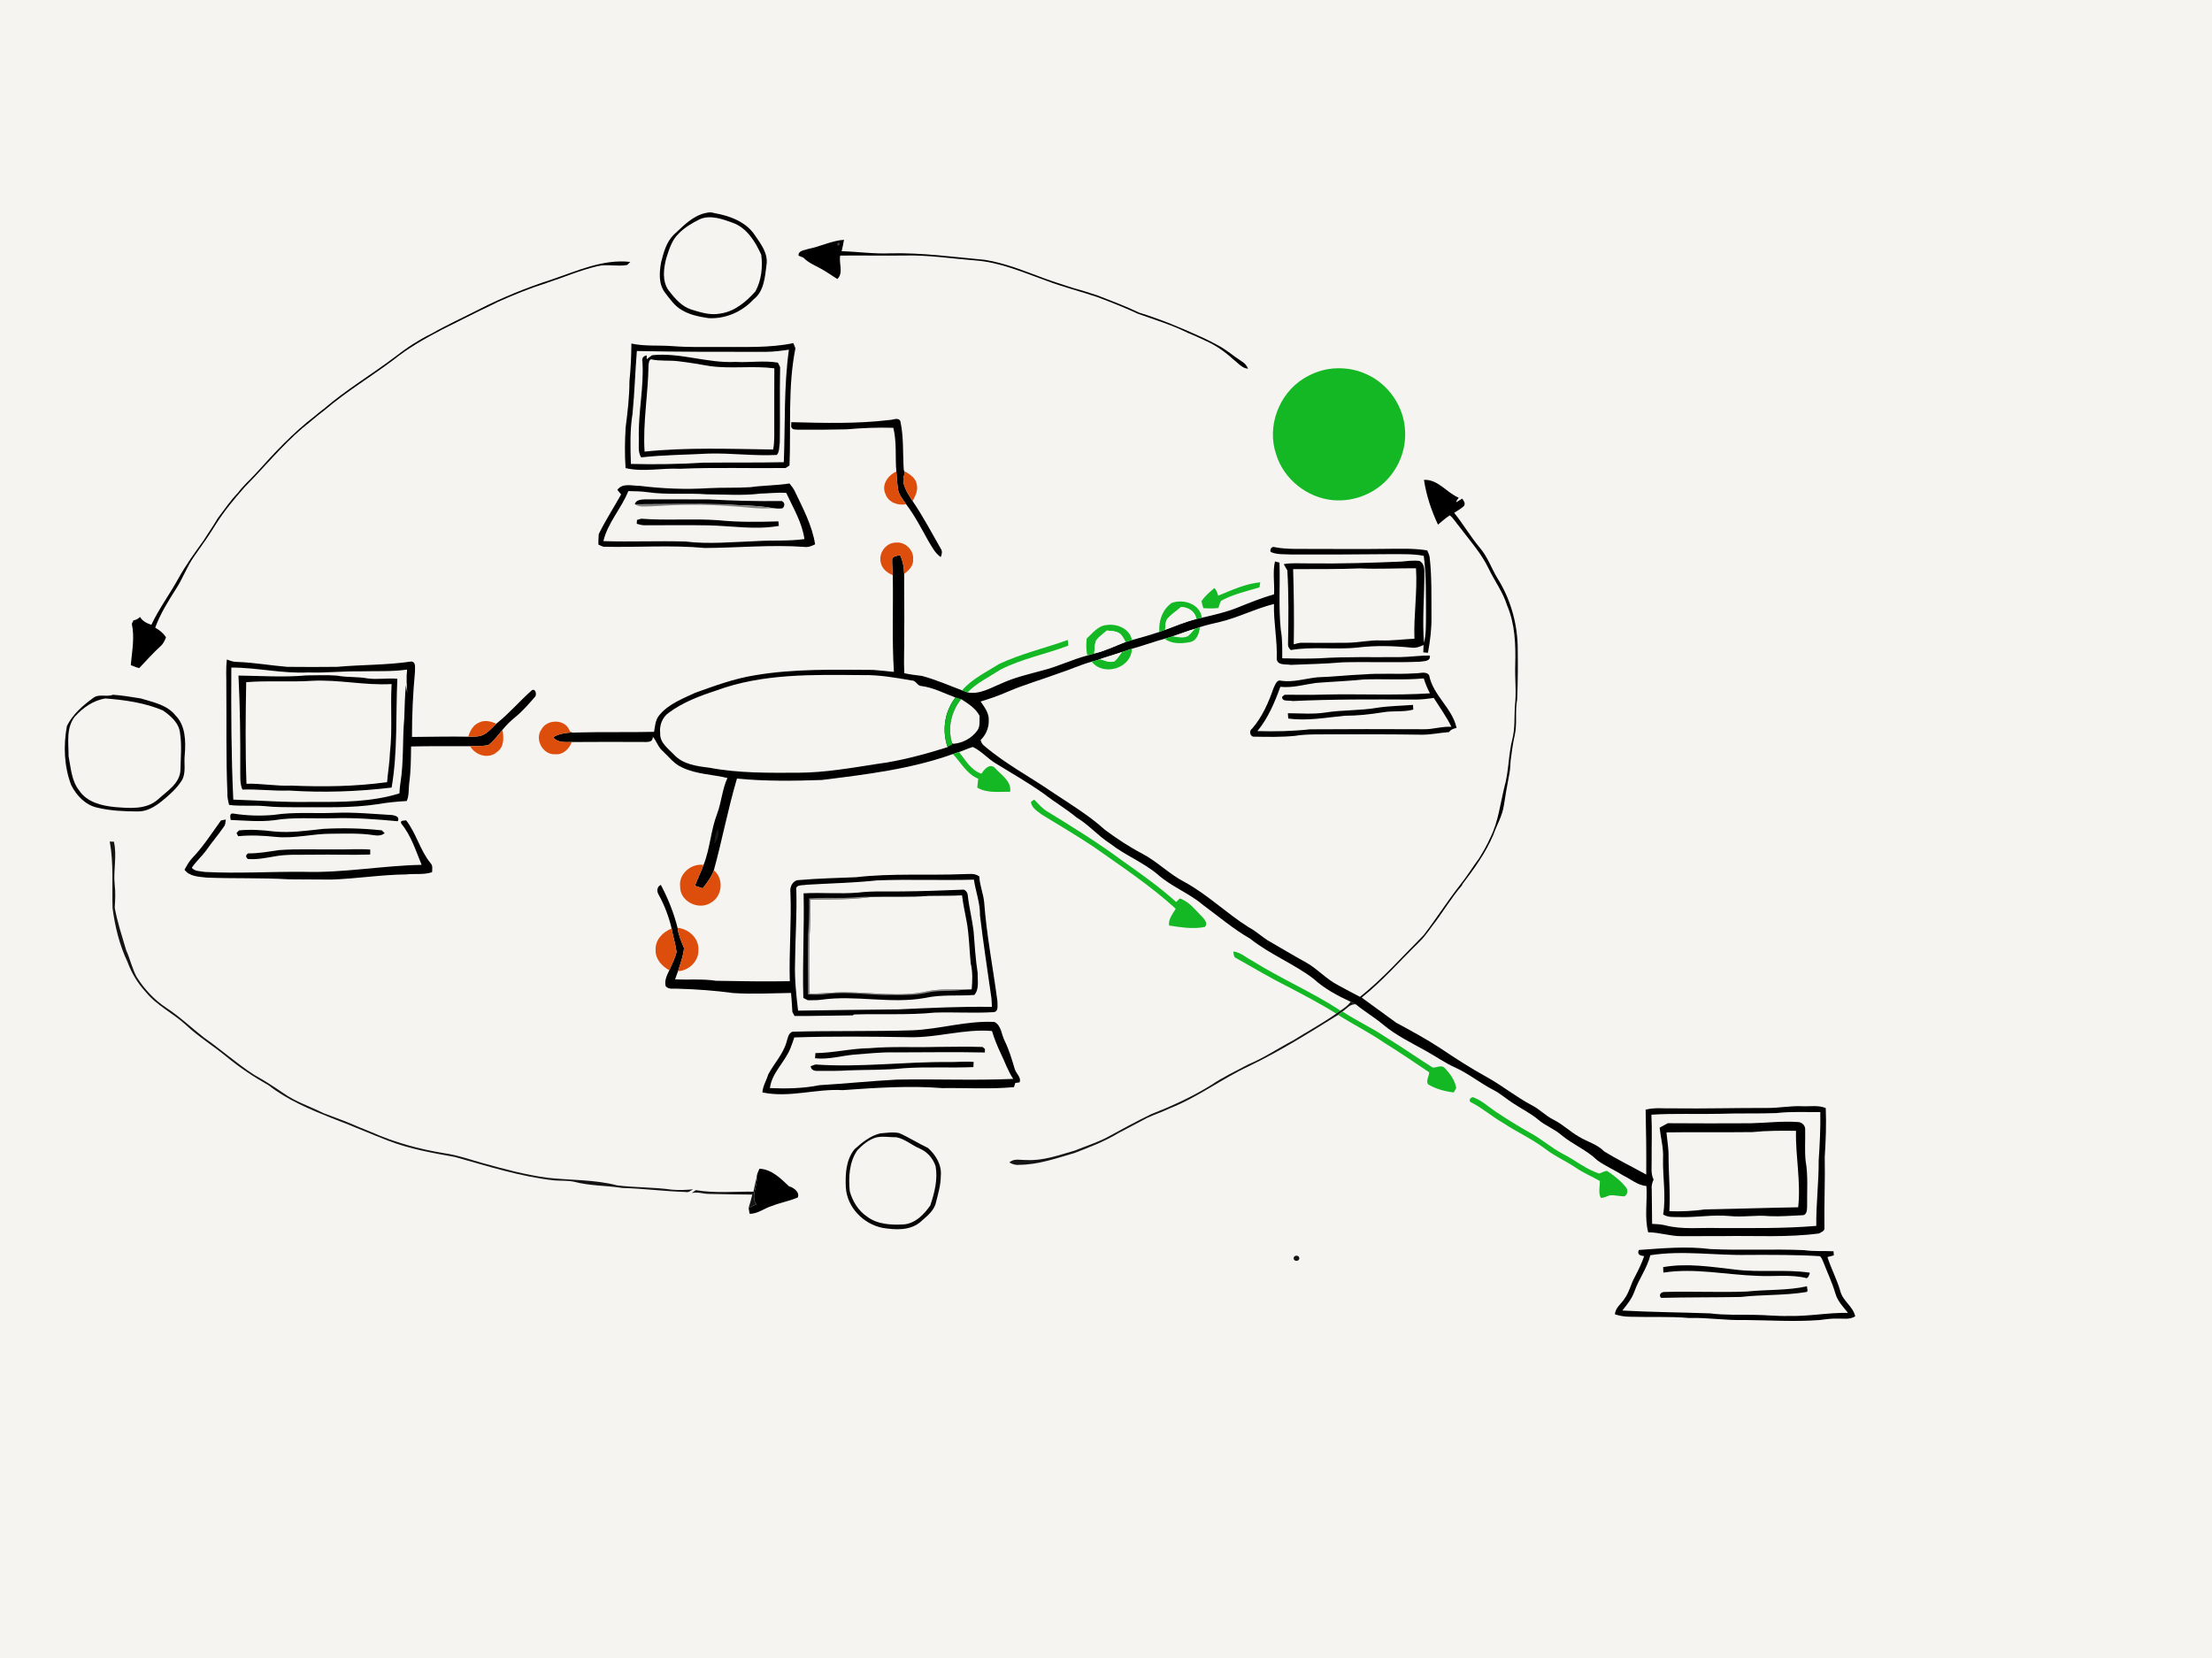<?xml version="1.0" encoding="UTF-8" ?>
<!DOCTYPE svg PUBLIC "-//W3C//DTD SVG 1.1//EN" "http://www.w3.org/Graphics/SVG/1.1/DTD/svg11.dtd">
<svg width="1155pt" height="866pt" viewBox="0 0 1155 866" version="1.1" xmlns="http://www.w3.org/2000/svg">
<path fill="#f5f4f0" d=" M 0.00 0.00 L 1155.00 0.00 L 1155.00 866.00 L 0.00 866.00 L 0.00 0.00 Z" />
<path fill="#020202" d=" M 366.47 111.76 C 368.52 111.15 370.71 110.51 372.83 111.24 C 380.85 112.66 389.52 115.71 394.18 122.85 C 397.25 127.35 401.03 132.17 400.27 137.99 C 399.42 144.45 399.07 152.11 393.39 156.40 C 387.48 162.85 378.74 166.62 369.97 166.13 C 365.20 165.40 360.31 164.48 356.11 161.96 C 352.28 159.84 349.77 156.10 347.15 152.72 C 343.80 148.19 344.27 142.23 345.19 137.00 C 346.48 131.93 347.88 126.53 351.67 122.70 C 356.20 118.57 360.51 113.81 366.47 111.76 Z" />
<path fill="#f5f4f0" d=" M 365.39 114.48 C 370.88 112.09 377.20 114.38 382.55 116.31 C 390.01 118.99 394.35 126.15 397.48 133.01 C 398.35 139.46 397.57 146.38 394.44 152.16 C 389.63 157.57 383.53 162.73 376.10 163.73 C 371.01 164.78 365.90 163.14 361.06 161.67 C 355.96 160.07 352.35 155.82 349.19 151.74 C 345.62 146.86 346.47 140.35 347.88 134.85 C 349.36 130.33 350.74 125.43 354.29 122.04 C 357.45 118.81 361.36 116.46 365.39 114.48 Z" />
<path fill="#000000" d=" M 422.02 129.98 C 428.34 128.77 434.23 125.68 440.68 125.22 C 440.39 127.23 439.94 129.21 439.46 131.18 C 448.00 131.42 456.47 132.68 465.03 132.28 C 481.47 131.92 497.74 134.18 514.06 135.67 C 524.76 137.31 534.81 141.49 544.90 145.22 C 549.83 147.03 554.83 148.62 559.83 150.22 C 564.22 151.45 568.58 152.77 572.91 154.21 C 580.29 157.09 587.73 159.87 594.89 163.28 C 606.22 166.77 617.14 171.32 627.90 176.25 C 630.59 177.49 633.22 178.84 635.83 180.25 C 640.35 182.57 644.14 186.01 648.42 188.73 C 649.93 189.58 651.00 190.96 651.70 192.53 C 648.46 192.33 646.43 189.49 644.01 187.71 C 639.80 183.86 635.14 180.49 629.93 178.14 C 626.70 176.59 623.45 175.11 620.14 173.78 C 611.79 169.58 602.82 166.96 594.07 163.79 C 587.15 160.56 580.04 157.79 572.90 155.10 C 564.02 152.10 554.90 149.84 546.14 146.49 C 534.07 142.18 522.08 136.89 509.13 135.98 C 496.76 135.02 484.43 133.09 471.99 133.42 C 460.90 133.58 449.81 133.33 438.72 133.46 C 437.90 137.43 440.57 142.60 437.22 145.68 C 434.32 143.93 431.61 141.90 428.63 140.30 C 425.50 138.56 422.05 137.22 419.54 134.57 C 418.90 134.30 417.62 133.77 416.98 133.50 C 416.70 130.73 420.16 130.74 422.02 129.98 Z" />
<path fill="#3f3f3e" d=" M 437.13 127.15 C 440.07 125.54 437.34 130.48 437.13 127.15 Z" />
<path fill="#000000" d=" M 287.87 146.02 C 301.18 141.58 314.73 135.16 329.09 136.77 C 328.69 137.17 327.88 137.97 327.48 138.37 C 322.37 139.31 317.07 137.77 311.97 138.99 C 302.77 141.14 294.08 144.93 285.12 147.85 C 276.49 150.59 268.10 154.02 259.84 157.71 C 258.91 158.18 257.98 158.64 257.05 159.11 C 248.11 163.33 239.33 167.87 230.48 172.26 C 221.87 176.79 213.36 181.58 205.75 187.69 C 193.80 196.70 180.87 204.41 169.49 214.18 C 165.44 217.19 161.69 220.57 157.74 223.69 C 146.96 232.96 137.99 244.03 128.00 254.09 C 122.51 260.32 117.17 266.70 112.72 273.74 C 109.24 279.47 105.34 284.92 101.47 290.40 C 97.60 295.78 95.46 302.15 91.80 307.66 C 87.73 314.08 83.65 320.58 81.04 327.76 C 83.26 329.02 85.30 330.61 86.68 332.80 C 85.99 334.59 85.14 336.37 83.63 337.62 C 79.75 341.15 76.32 345.11 72.69 348.87 C 71.16 348.55 69.74 347.86 68.29 347.30 C 68.92 340.14 70.40 332.92 68.83 325.74 C 69.04 325.30 69.46 324.41 69.67 323.96 C 71.02 323.74 72.17 323.14 73.10 322.16 C 74.41 324.37 76.68 325.48 79.03 326.27 C 83.02 317.80 88.65 310.26 93.15 302.07 C 96.96 295.12 101.64 288.70 106.26 282.28 C 108.78 278.35 111.42 274.51 113.79 270.49 C 117.24 266.04 120.32 261.32 124.28 257.30 C 127.09 253.45 130.77 250.37 133.94 246.83 C 143.36 236.32 153.08 225.96 164.29 217.32 C 165.93 215.95 167.57 214.58 169.29 213.32 C 180.92 203.36 194.14 195.52 206.32 186.30 C 212.21 181.68 218.52 177.58 225.24 174.26 C 233.35 169.62 241.89 165.77 250.20 161.50 C 262.32 155.33 274.94 150.20 287.87 146.02 Z" />
<path fill="#000000" d=" M 329.69 179.40 C 336.70 180.92 343.92 180.19 351.03 180.74 C 359.32 181.39 367.63 181.19 375.93 181.21 C 388.71 181.07 401.64 181.81 414.24 179.17 C 414.51 179.84 415.06 181.19 415.33 181.86 C 411.32 202.02 413.05 222.64 412.24 243.04 C 411.73 243.37 410.72 244.05 410.22 244.39 C 391.83 244.63 373.43 243.98 355.04 244.79 C 345.58 244.28 335.99 246.62 326.64 244.43 C 326.16 237.27 326.24 230.07 326.71 222.92 C 327.74 214.98 328.67 207.02 328.67 199.01 C 329.35 192.49 329.64 185.95 329.69 179.40 Z" />
<path fill="#f5f4f0" d=" M 332.53 183.29 C 355.02 183.78 377.52 183.73 400.01 183.72 C 404.01 183.68 407.98 183.18 411.93 182.60 C 409.21 202.08 410.04 221.76 409.27 241.36 C 395.17 241.65 381.07 241.46 366.98 241.61 C 354.48 242.38 341.94 242.59 329.42 242.26 C 329.13 233.53 328.89 224.72 330.27 216.06 C 331.35 205.15 331.65 194.21 332.53 183.29 Z" />
<path fill="#000000" d=" M 340.45 185.50 C 355.12 183.94 369.35 189.76 384.01 188.99 C 391.39 189.42 398.82 188.13 406.18 189.37 C 406.56 190.14 406.94 190.91 407.34 191.68 C 407.06 204.79 407.38 217.91 407.17 231.01 C 406.80 233.16 407.10 235.86 405.63 237.56 C 393.74 238.18 381.87 236.52 369.97 236.85 C 358.23 237.50 346.45 237.52 334.75 238.84 C 332.97 235.84 333.66 232.28 333.57 228.97 C 333.16 215.58 336.28 202.34 335.46 188.94 C 335.00 187.16 335.79 185.97 337.64 185.57 L 337.73 187.57 C 338.62 186.87 339.49 186.13 340.45 185.50 Z" />
<path fill="#f5f4f0" d=" M 338.62 190.71 C 338.78 189.61 338.77 188.21 339.90 187.62 C 344.51 188.67 349.27 188.06 353.94 188.60 C 359.61 189.28 365.26 190.19 370.89 191.20 C 381.98 192.67 393.25 190.90 404.32 192.33 C 404.23 201.89 404.34 211.45 404.29 221.02 C 404.21 225.59 404.56 230.20 403.71 234.73 C 381.33 234.43 358.87 233.52 336.57 235.83 C 335.59 220.72 338.45 205.79 338.62 190.71 Z" />
<path fill="#13b824" d=" M 693.46 192.74 C 700.26 191.67 707.39 192.50 713.63 195.46 C 725.08 200.58 733.15 212.43 733.66 224.97 C 734.19 233.52 731.23 242.17 725.79 248.75 C 718.76 257.46 707.21 262.17 696.11 261.18 C 682.63 259.99 670.36 250.33 666.38 237.35 C 661.32 222.91 667.69 205.70 680.65 197.70 C 684.56 195.28 688.92 193.52 693.46 192.74 Z" />
<path fill="#000000" d=" M 464.27 219.33 C 466.17 219.40 468.93 217.68 470.10 219.88 C 471.97 228.24 471.32 236.86 471.90 245.35 C 472.04 245.70 472.33 246.39 472.48 246.74 C 472.40 246.99 472.26 247.49 472.19 247.74 C 470.35 252.92 473.97 257.51 476.52 261.66 C 481.97 269.63 486.46 278.20 491.26 286.57 C 492.18 287.91 491.78 289.52 491.20 290.91 C 488.22 288.83 486.59 285.50 484.75 282.50 C 481.11 275.97 477.67 269.29 473.15 263.31 C 471.44 260.80 469.28 258.35 468.85 255.24 C 468.42 252.26 468.36 249.24 468.03 246.25 C 467.36 238.64 468.32 230.88 466.45 223.39 C 458.32 223.14 450.19 223.47 442.09 224.19 C 433.73 224.36 425.36 224.47 417.00 224.39 C 415.55 224.25 413.58 224.61 413.10 222.82 C 413.12 222.23 413.17 221.04 413.19 220.45 C 430.21 220.89 447.34 221.36 464.27 219.33 Z" />
<path fill="#dd4e0c" d=" M 462.33 257.93 C 460.13 253.16 463.66 248.13 468.03 246.25 C 468.36 249.24 468.42 252.26 468.85 255.24 C 469.28 258.35 471.44 260.80 473.15 263.31 C 468.82 264.11 463.84 262.38 462.33 257.93 Z" />
<path fill="#dd4e0c" d=" M 472.19 247.74 C 472.26 247.49 472.40 246.99 472.48 246.74 L 472.64 246.21 C 475.17 247.78 478.25 249.66 478.68 252.92 C 479.48 256.06 477.96 258.99 476.52 261.66 C 473.97 257.51 470.35 252.92 472.19 247.74 Z" />
<path fill="#000000" d=" M 743.53 250.57 C 750.90 250.25 755.37 257.24 761.67 259.90 C 761.11 260.64 760.50 261.37 760.35 262.30 C 761.38 261.66 762.41 261.00 763.47 260.36 C 764.28 261.41 765.36 262.91 764.39 264.24 C 762.86 265.66 761.02 266.66 759.30 267.79 C 764.07 273.71 767.89 280.35 772.80 286.17 C 776.81 290.85 778.74 296.78 781.91 301.99 C 788.48 312.42 792.07 324.66 792.46 336.96 C 792.61 346.35 792.58 355.75 792.20 365.14 C 790.95 371.40 792.35 377.89 790.87 384.13 C 789.87 388.33 789.43 392.61 788.81 396.87 C 788.64 399.56 788.53 402.29 787.95 404.94 C 786.96 410.11 786.06 415.30 785.26 420.50 C 784.48 425.96 781.59 430.74 779.76 435.87 C 775.80 445.29 769.75 453.64 763.59 461.72 L 763.31 462.41 C 757.54 469.09 753.15 476.83 747.68 483.74 C 745.46 486.80 743.27 489.91 740.48 492.49 C 730.70 502.02 721.71 512.40 711.00 520.92 C 717.00 525.30 723.02 529.64 729.01 534.04 C 736.77 538.23 744.56 542.45 751.96 547.28 C 759.97 552.67 768.09 557.92 776.56 562.56 C 784.56 567.03 791.69 572.86 799.81 577.13 C 803.95 579.19 807.09 582.75 811.28 584.76 C 816.02 587.13 819.82 590.93 824.41 593.55 C 828.76 596.22 833.95 597.48 837.61 601.23 C 844.72 605.63 852.28 609.29 859.59 613.35 C 859.67 602.05 859.55 590.75 859.27 579.46 C 864.08 578.18 869.11 578.95 874.02 578.77 C 890.34 578.98 906.66 578.51 922.98 578.57 C 929.02 578.59 934.98 577.38 941.03 577.66 C 945.12 577.87 949.42 576.96 953.32 578.63 C 953.66 587.08 953.34 595.56 952.79 604.01 C 953.03 616.39 952.45 628.76 952.62 641.14 C 952.92 642.83 950.94 643.40 949.82 644.09 C 933.32 646.30 916.62 645.19 900.02 645.47 C 892.68 645.46 885.35 645.48 878.01 645.51 C 872.13 645.56 866.48 643.51 860.60 643.49 C 858.59 635.63 860.22 627.37 859.69 619.34 C 855.08 618.97 851.52 615.69 847.50 613.78 C 843.09 610.97 838.21 608.93 833.99 605.85 C 828.47 600.50 821.17 597.63 815.31 592.73 C 811.68 589.53 807.00 587.91 803.33 584.78 C 799.43 581.47 794.80 579.22 790.55 576.41 C 786.88 574.17 783.70 571.20 779.89 569.21 C 773.06 565.77 767.13 560.79 760.16 557.62 C 754.63 555.16 749.70 551.62 744.42 548.71 C 736.82 544.47 728.89 540.65 722.19 535.02 C 717.66 531.24 712.55 528.25 708.01 524.50 C 707.09 523.99 706.16 523.54 705.23 523.11 C 698.34 519.93 691.57 516.30 685.94 511.15 C 675.50 503.19 663.01 498.36 652.74 490.14 C 643.99 485.15 636.33 478.54 628.23 472.62 C 620.93 466.38 611.65 463.01 604.47 456.61 C 596.89 450.23 587.48 446.63 579.70 440.54 C 573.42 436.53 568.56 430.72 562.15 426.89 C 556.82 422.43 550.78 418.96 545.32 414.67 C 537.05 408.79 528.25 403.74 519.60 398.45 C 515.54 395.91 512.33 392.12 507.97 390.05 C 505.51 390.75 503.21 391.93 500.76 392.69 C 499.68 393.04 498.61 393.39 497.55 393.76 C 475.51 401.65 452.13 404.43 429.03 407.30 C 414.29 407.81 399.48 407.99 384.80 406.57 C 380.11 422.36 377.10 438.57 372.74 454.45 C 371.51 457.98 369.18 460.94 366.93 463.86 C 365.58 463.42 364.23 462.96 362.89 462.52 C 364.25 458.84 366.01 455.32 367.37 451.64 C 370.81 443.01 371.12 433.54 374.47 424.88 C 376.76 418.81 377.07 412.17 379.84 406.27 C 371.98 404.35 363.58 404.33 356.18 400.76 C 351.96 398.94 349.19 395.10 345.90 392.06 C 343.59 390.06 342.84 386.98 340.88 384.72 C 340.87 388.20 337.37 387.33 335.02 387.44 C 322.87 387.42 310.72 387.35 298.57 387.47 C 295.15 387.50 291.24 387.99 288.83 385.00 C 291.57 383.26 294.79 382.74 297.98 382.53 L 297.28 381.19 C 297.92 383.30 300.32 382.36 301.95 382.48 C 315.14 382.12 328.34 382.49 341.53 382.16 C 342.03 379.14 342.21 375.79 344.33 373.37 C 349.09 367.62 356.33 364.90 362.90 361.80 C 373.09 358.16 383.30 354.36 394.04 352.64 C 414.50 349.15 435.30 349.71 455.97 349.82 C 459.57 350.07 463.16 350.53 466.76 350.84 C 465.68 334.02 466.48 317.15 466.17 300.31 C 466.08 297.47 465.71 294.64 465.84 291.80 C 466.50 290.21 468.60 290.41 469.94 289.78 C 471.43 292.87 472.02 296.26 472.11 299.67 C 472.04 310.12 472.30 320.57 472.12 331.02 C 472.28 337.87 471.81 344.71 472.18 351.55 C 475.22 352.23 478.32 352.57 481.41 352.96 C 488.59 354.87 495.41 357.89 502.35 360.50 C 503.28 360.85 504.23 361.23 505.18 361.55 C 511.51 362.82 517.31 359.15 522.95 356.86 C 529.66 353.79 536.87 352.13 543.96 350.20 C 552.10 348.22 559.65 344.41 567.75 342.30 C 568.94 341.94 570.16 341.60 571.36 341.25 C 577.05 339.90 582.29 337.31 587.72 335.23 C 588.56 334.98 590.22 334.49 591.06 334.24 C 595.86 332.93 600.65 331.57 605.37 329.98 C 606.35 329.62 607.34 329.26 608.33 328.89 C 613.72 326.86 619.08 324.65 624.69 323.23 C 625.62 323.00 626.57 322.78 627.53 322.57 C 633.82 321.13 640.14 319.70 646.16 317.29 C 652.44 314.75 658.74 312.22 665.25 310.33 C 665.59 304.64 664.43 298.70 665.74 293.18 C 666.33 293.33 667.50 293.63 668.09 293.79 C 668.47 305.49 667.55 317.26 668.77 328.94 C 669.65 333.83 669.55 338.81 669.51 343.76 C 675.98 343.93 682.46 344.01 688.93 343.76 C 702.94 342.82 716.99 343.29 731.02 343.13 C 736.22 343.07 741.39 342.26 746.60 342.33 C 747.08 345.52 743.37 345.19 741.39 345.54 C 727.92 346.11 714.43 345.48 700.96 345.86 C 691.99 346.68 682.98 346.78 673.99 347.19 C 671.39 346.71 666.85 347.68 666.64 343.89 C 667.02 334.34 664.95 324.94 665.21 315.38 C 655.54 317.81 646.60 322.46 636.90 324.78 C 633.42 325.60 629.92 326.35 626.54 327.48 C 625.89 327.69 624.60 328.12 623.95 328.34 C 620.01 329.52 616.18 331.03 612.28 332.31 C 610.89 332.74 609.49 333.13 608.11 333.54 C 602.37 335.13 596.76 337.20 591.01 338.78 C 589.27 339.31 587.54 339.89 585.83 340.48 C 581.66 341.96 577.37 343.08 573.23 344.62 C 572.43 344.85 570.83 345.29 570.03 345.52 C 564.19 347.11 558.70 349.73 552.94 351.56 C 544.00 354.87 534.80 357.48 526.04 361.26 C 521.49 363.26 516.79 364.90 512.03 366.31 C 514.01 369.23 516.43 372.27 516.28 376.01 C 516.43 379.94 514.83 383.72 512.03 386.46 C 512.37 387.51 512.77 388.59 513.71 389.27 C 524.85 398.88 538.00 405.70 550.05 414.04 C 559.22 420.12 568.70 425.88 576.90 433.28 C 583.07 437.88 589.50 442.14 596.33 445.72 C 604.24 449.86 610.51 456.43 618.44 460.54 C 630.51 467.09 640.35 476.87 651.93 484.17 C 655.56 486.02 658.51 488.87 661.93 491.04 C 668.72 494.96 675.44 499.00 682.31 502.78 C 688.12 506.14 692.62 511.34 698.61 514.41 C 702.43 516.48 706.25 518.56 710.11 520.55 C 722.23 510.95 732.45 499.25 743.35 488.33 C 749.92 479.82 755.64 470.70 762.29 462.25 C 765.88 457.77 768.89 452.87 772.28 448.24 C 774.53 444.70 776.59 441.03 778.29 437.19 C 782.37 428.94 783.33 419.78 785.53 410.97 C 787.85 402.79 787.57 394.17 789.69 385.96 C 791.10 380.40 790.69 374.63 790.99 368.97 C 791.88 361.67 790.94 354.32 791.19 347.00 C 791.45 336.55 791.10 325.81 786.90 316.07 C 784.80 309.15 780.35 303.38 777.30 296.90 C 773.41 288.81 767.33 282.11 761.98 274.98 C 760.31 273.04 759.03 270.72 757.04 269.10 C 754.80 270.49 752.87 272.30 750.84 273.95 C 747.36 266.52 744.75 258.70 743.53 250.57 Z" />
<path fill="#000000" d=" M 322.37 255.82 C 325.03 251.99 330.13 253.77 334.01 253.70 C 345.94 255.18 357.98 255.68 369.98 254.92 C 377.27 254.52 384.58 254.87 391.87 254.40 C 398.62 253.44 405.47 253.55 412.21 252.46 C 413.15 253.63 414.14 254.79 414.82 256.16 C 419.14 265.21 424.03 274.19 425.61 284.24 C 423.87 285.10 422.01 285.88 420.03 285.59 C 402.71 284.33 385.38 286.07 368.07 286.15 C 350.44 284.51 332.72 285.91 315.05 285.50 C 314.15 285.18 313.28 284.79 312.44 284.34 C 312.45 282.52 312.49 280.70 312.64 278.89 C 316.13 271.77 320.45 265.10 324.32 258.19 C 323.83 257.60 322.86 256.41 322.37 255.82 Z" />
<path fill="#343433" d=" M 747.33 253.27 C 747.84 253.76 747.84 253.76 747.33 253.27 Z" />
<path fill="#f5f4f0" d=" M 328.07 256.44 C 331.52 256.47 334.98 256.56 338.40 257.04 C 348.53 258.49 358.80 257.33 368.97 258.12 C 378.30 258.14 387.67 258.92 396.96 257.75 C 401.48 257.66 406.04 257.06 410.54 257.38 C 414.14 265.21 418.83 272.82 420.03 281.50 C 411.71 282.68 403.31 282.01 394.96 282.57 C 382.64 282.99 370.26 284.28 357.97 282.79 C 343.67 282.35 329.35 283.03 315.06 282.57 C 317.30 272.95 324.51 265.50 328.07 256.44 Z" />
<path fill="#000000" d=" M 331.45 263.32 C 332.13 260.83 334.94 260.90 337.01 260.74 C 348.01 260.69 359.00 260.82 370.00 260.79 C 382.71 261.49 395.46 261.80 408.19 261.63 C 409.89 262.31 409.96 264.45 408.50 265.45 C 406.86 265.70 405.19 265.55 403.57 265.34 C 395.15 263.75 386.53 264.05 378.02 263.32 C 362.50 262.97 346.97 263.30 331.45 263.32 Z" />
<path fill="#81817e" d=" M 331.45 263.32 C 346.97 263.30 362.50 262.97 378.02 263.32 C 386.53 264.05 395.15 263.75 403.57 265.34 C 396.33 266.02 389.12 264.67 381.91 264.36 C 367.95 263.20 353.90 263.52 339.93 264.40 C 337.09 264.35 333.94 265.07 331.45 263.32 Z" />
<path fill="#000000" d=" M 332.60 271.52 C 333.15 271.36 334.26 271.03 334.81 270.86 C 348.12 271.91 361.53 270.70 374.86 271.65 C 385.35 272.73 395.92 272.57 406.45 272.26 C 406.51 272.85 406.61 274.03 406.67 274.62 C 394.55 276.77 382.21 274.62 370.02 274.33 C 359.01 274.16 348.00 274.27 336.99 274.29 C 335.44 274.35 333.95 273.95 332.48 273.52 C 332.51 273.02 332.57 272.02 332.60 271.52 Z" />
<path fill="#dd4e0c" d=" M 459.75 293.05 C 458.98 288.22 463.00 283.24 467.95 283.33 C 472.69 282.87 477.21 287.30 476.78 292.05 C 477.07 295.37 474.58 297.89 472.11 299.67 C 472.02 296.26 471.43 292.87 469.94 289.78 C 468.60 290.41 466.50 290.21 465.84 291.80 C 465.71 294.64 466.08 297.47 466.17 300.31 C 462.96 299.10 460.18 296.62 459.75 293.05 Z" />
<path fill="#000000" d=" M 663.46 288.21 C 662.96 286.53 664.23 285.09 665.87 285.78 C 672.19 286.95 678.64 286.54 685.04 286.65 C 698.02 286.63 711.01 286.79 723.99 286.60 C 731.08 286.58 738.22 286.23 745.25 287.42 C 745.69 288.58 746.30 289.70 746.49 290.94 C 747.69 301.25 747.35 311.65 747.44 322.01 C 747.55 328.34 746.75 334.65 745.61 340.87 C 745.00 340.82 743.79 340.71 743.18 340.65 C 743.20 339.35 743.24 338.06 743.31 336.78 C 741.38 337.77 739.25 338.47 737.07 338.19 C 727.74 337.27 718.32 336.98 709.00 338.12 C 697.37 339.41 685.56 337.45 674.02 339.45 C 672.91 338.56 672.42 337.43 672.55 336.05 C 672.80 323.32 672.95 310.58 672.19 297.87 C 671.53 296.78 670.90 295.69 670.30 294.59 C 674.81 293.76 679.42 294.31 683.99 294.19 C 700.02 294.43 716.03 293.89 732.04 293.24 C 735.08 292.95 738.15 292.52 741.21 292.93 C 744.17 294.54 743.68 298.11 743.77 300.97 C 743.62 312.53 742.64 324.12 743.53 335.68 C 744.74 330.91 744.52 325.93 744.60 321.04 C 744.54 310.77 744.77 300.45 743.42 290.25 C 738.01 289.19 732.48 289.42 727.00 289.36 C 709.34 289.56 691.68 289.58 674.02 289.54 C 670.49 289.35 666.76 289.71 663.46 288.21 Z" />
<path fill="#f5f4f0" d=" M 675.21 297.19 C 686.81 297.14 698.42 297.28 710.02 296.81 C 719.80 297.24 729.57 296.70 739.36 296.74 C 740.17 309.01 738.10 321.25 738.55 333.53 C 732.71 333.80 726.90 334.63 721.04 334.42 C 714.99 334.20 709.05 335.63 703.02 335.65 C 695.34 335.71 687.66 335.73 679.99 335.65 C 678.45 335.57 676.98 336.06 675.53 336.47 C 675.79 323.38 675.59 310.28 675.21 297.19 Z" />
<path fill="#13b824" d=" M 636.09 311.06 C 643.18 308.14 650.33 304.80 658.05 304.06 C 657.95 304.72 657.74 306.04 657.63 306.71 C 650.87 308.77 643.82 310.29 637.57 313.74 C 636.90 314.90 636.63 316.23 636.20 317.49 C 633.58 317.81 630.94 317.75 628.33 317.56 C 627.91 316.38 627.59 315.18 627.37 313.96 C 629.13 311.23 631.67 309.13 634.12 307.05 C 635.18 308.16 635.65 309.61 636.09 311.06 Z" />
<path fill="#13b824" d=" M 611.90 314.80 C 617.97 312.64 626.67 315.35 627.53 322.57 C 626.57 322.78 625.62 323.00 624.69 323.23 C 624.03 319.26 620.45 317.01 616.63 317.00 C 614.39 319.01 611.80 320.62 609.77 322.86 C 608.34 324.52 608.66 326.86 608.33 328.89 C 607.34 329.26 606.35 329.62 605.37 329.98 C 604.85 324.26 607.04 318.09 611.90 314.80 Z" />
<path fill="#f5f4f0" d=" M 616.63 317.00 C 620.45 317.01 624.03 319.26 624.69 323.23 C 619.08 324.65 613.72 326.86 608.33 328.89 C 608.66 326.86 608.34 324.52 609.77 322.86 C 611.80 320.62 614.39 319.01 616.63 317.00 Z" />
<path fill="#13b824" d=" M 567.43 333.43 C 570.52 330.63 573.38 326.67 577.91 326.38 C 583.33 325.53 589.96 328.39 591.06 334.24 C 590.22 334.49 588.56 334.98 587.72 335.23 C 586.87 333.80 586.23 332.21 585.01 331.07 C 583.03 329.44 580.32 329.56 577.93 329.27 C 576.10 330.97 573.92 332.32 572.43 334.34 C 571.45 336.50 571.58 338.94 571.36 341.25 C 570.16 341.60 568.94 341.94 567.75 342.30 C 567.06 339.39 567.12 336.39 567.43 333.43 Z" />
<path fill="#f2f2ed" d=" M 612.28 332.31 C 616.18 331.03 620.01 329.52 623.95 328.34 C 622.73 329.62 621.70 331.11 620.27 332.18 C 617.77 333.43 614.89 332.66 612.28 332.31 Z" />
<path fill="#13b824" d=" M 623.95 328.34 C 624.60 328.12 625.89 327.69 626.54 327.48 C 626.13 330.65 625.05 334.43 621.49 335.28 C 617.05 336.13 611.93 336.42 608.11 333.54 C 609.49 333.13 610.89 332.74 612.28 332.31 C 614.89 332.66 617.77 333.43 620.27 332.18 C 621.70 331.11 622.73 329.62 623.95 328.34 Z" />
<path fill="#f5f4f0" d=" M 572.43 334.34 C 573.92 332.32 576.10 330.97 577.93 329.27 C 580.32 329.56 583.03 329.44 585.01 331.07 C 586.23 332.21 586.87 333.80 587.72 335.23 C 582.29 337.31 577.05 339.90 571.36 341.25 C 571.58 338.94 571.45 336.50 572.43 334.34 Z" />
<path fill="#13b824" d=" M 521.69 346.72 C 533.17 341.32 545.61 338.46 557.53 334.19 C 557.60 334.92 557.75 336.39 557.83 337.13 C 546.21 341.58 533.75 343.91 522.59 349.57 C 516.66 353.37 510.18 356.49 505.18 361.55 C 504.23 361.23 503.28 360.85 502.35 360.50 C 507.60 354.42 515.02 350.96 521.69 346.72 Z" />
<path fill="#13b824" d=" M 585.83 340.48 C 587.54 339.89 589.27 339.31 591.01 338.78 C 590.78 349.01 576.24 353.38 570.03 345.52 C 570.83 345.29 572.43 344.85 573.23 344.62 C 573.60 344.54 574.34 344.37 574.71 344.28 C 577.00 344.99 579.66 346.29 582.06 345.22 C 583.56 343.84 584.64 342.11 585.83 340.48 Z" />
<path fill="#f1f3ed" d=" M 573.23 344.62 C 577.37 343.08 581.66 341.96 585.83 340.48 C 584.64 342.11 583.56 343.84 582.06 345.22 C 579.66 346.29 577.00 344.99 574.71 344.28 C 574.34 344.37 573.60 344.54 573.23 344.62 Z" />
<path fill="#000000" d=" M 118.18 359.06 C 118.29 354.17 117.81 349.24 118.49 344.37 C 120.23 345.12 122.05 345.71 123.97 345.66 C 132.69 345.95 141.29 347.53 149.97 348.22 C 158.63 348.30 167.29 348.33 175.95 348.22 C 188.90 347.07 201.97 347.34 214.85 345.42 C 217.46 345.74 216.55 349.20 216.66 351.05 C 215.61 362.28 215.09 373.54 215.12 384.83 C 224.91 384.77 234.71 384.52 244.50 384.70 C 247.22 384.62 250.14 384.91 252.62 383.56 C 255.19 382.19 257.09 379.90 259.16 377.91 C 265.86 372.58 271.39 366.01 277.79 360.37 C 279.75 359.52 280.18 362.52 279.55 363.63 C 276.29 367.37 273.06 371.20 269.20 374.34 C 266.72 376.38 264.37 378.59 262.38 381.11 C 260.03 383.88 257.89 386.91 254.96 389.09 C 251.84 389.70 248.64 389.55 245.48 389.65 C 235.20 389.68 224.92 389.55 214.64 389.80 C 214.55 396.21 214.56 402.67 213.66 409.04 C 213.28 412.13 213.68 415.35 212.38 418.28 C 207.22 418.56 202.09 419.09 197.00 419.95 C 183.13 422.09 169.05 421.43 155.06 421.54 C 149.39 421.45 143.71 421.58 138.07 420.93 C 131.94 420.38 125.76 421.13 119.65 420.32 C 119.07 418.26 118.63 416.16 118.74 414.01 C 117.96 395.71 118.36 377.38 118.18 359.06 Z" />
<path fill="#f5f4f0" d=" M 120.79 348.59 C 134.25 348.56 147.50 351.85 161.00 351.13 C 170.01 351.47 179.00 350.41 188.01 350.57 C 196.20 350.31 204.44 350.82 212.58 349.65 C 212.08 353.80 212.38 357.94 212.67 362.08 C 212.38 360.67 212.13 359.27 211.92 357.87 C 211.41 363.57 211.28 369.29 211.09 375.01 C 210.08 386.31 210.89 397.74 209.07 408.98 C 208.77 410.73 208.67 412.51 208.57 414.29 C 193.83 418.86 178.31 418.85 163.03 418.74 C 149.27 419.09 135.54 417.98 121.81 417.55 C 120.73 394.59 120.66 371.59 120.79 348.59 Z" />
<path fill="#000000" d=" M 738.44 351.62 C 740.92 351.82 744.51 350.23 746.22 352.56 C 748.17 363.06 758.37 369.77 760.55 380.12 C 758.98 380.44 757.55 380.94 756.62 382.29 C 751.73 382.63 746.91 383.75 742.00 383.64 C 726.33 383.41 710.65 383.44 694.98 383.45 C 688.69 383.56 682.36 383.24 676.13 384.25 C 669.12 384.96 662.06 384.80 655.03 384.68 C 652.85 384.99 651.92 381.76 653.71 380.58 C 659.07 374.43 662.37 366.89 665.01 359.25 C 665.86 357.63 666.61 354.69 669.01 355.50 C 675.39 356.39 681.58 354.33 687.87 353.67 C 695.94 353.44 703.96 352.48 712.03 352.17 C 720.82 351.44 729.65 352.21 738.44 351.62 Z" />
<path fill="#000000" d=" M 124.52 352.77 C 136.33 352.91 148.17 353.78 159.96 352.69 C 165.34 352.69 170.76 352.38 176.13 352.82 C 181.33 353.82 186.67 353.27 191.88 354.25 C 197.06 355.00 202.28 353.94 207.47 354.47 C 206.59 373.40 207.71 392.51 204.48 411.26 C 186.73 413.37 168.78 414.00 150.94 412.81 C 142.81 413.10 134.71 412.02 126.57 412.30 C 125.15 409.03 125.56 405.41 125.46 401.94 C 125.55 385.55 125.35 369.15 124.52 352.77 Z" />
<path fill="#f5f4f0" d=" M 374.07 360.56 C 398.27 351.61 424.50 352.33 449.91 352.53 C 458.73 352.30 467.48 353.85 476.14 355.35 C 478.31 355.30 478.92 358.09 480.96 358.21 C 487.28 358.97 492.94 362.05 498.84 364.20 L 498.45 364.81 C 493.18 371.99 491.84 381.60 494.76 389.99 L 494.80 390.16 C 482.70 393.93 470.43 397.30 457.83 398.94 C 444.28 401.03 430.71 403.45 416.96 403.51 C 401.41 403.58 385.74 403.80 370.40 400.89 C 363.89 400.10 356.65 399.18 351.95 394.09 C 348.96 390.91 344.48 387.89 344.72 383.00 C 344.21 378.91 345.75 374.56 349.21 372.18 C 356.60 366.67 365.37 363.39 374.07 360.56 Z" />
<path fill="#f5f4f0" d=" M 711.99 354.81 C 722.47 354.43 732.98 355.24 743.44 354.25 C 744.24 356.95 745.32 359.56 746.66 362.05 C 728.12 363.26 709.51 362.24 690.94 362.71 C 684.23 362.95 677.51 362.78 670.80 362.78 C 670.47 363.05 669.80 363.58 669.47 363.84 C 669.29 366.65 673.16 365.55 674.94 366.08 C 695.94 365.08 716.98 365.20 738.01 365.30 C 741.58 365.38 745.13 364.96 748.66 364.44 C 751.76 369.45 755.28 374.20 757.86 379.53 C 752.85 379.21 748.03 380.99 743.03 380.80 C 723.36 380.73 703.68 380.68 684.01 380.84 C 674.89 381.85 665.72 382.05 656.56 381.77 C 662.12 374.99 665.58 366.82 668.54 358.64 C 674.78 359.33 680.81 357.50 686.92 356.63 C 695.27 355.98 703.65 355.66 711.99 354.81 Z" />
<path fill="#f5f4f0" d=" M 128.55 356.22 C 139.97 355.30 151.46 356.25 162.90 355.51 C 176.82 354.76 190.57 358.03 204.48 357.20 C 203.79 369.11 204.97 381.07 203.62 392.96 C 203.47 398.14 202.52 403.25 202.13 408.42 C 185.53 410.74 168.71 410.94 151.98 410.23 C 144.19 410.57 136.48 409.05 128.69 409.26 C 128.04 391.59 128.23 373.89 128.55 356.22 Z" />
<path fill="#050505" d=" M 48.56 364.53 C 51.59 362.07 55.61 364.13 59.00 362.79 C 63.85 363.13 68.70 363.94 73.51 364.72 C 79.84 366.69 87.07 367.96 91.48 373.41 C 96.91 378.75 97.04 386.95 96.48 394.04 C 95.90 398.61 97.39 403.68 94.76 407.82 C 92.06 411.96 88.28 415.24 84.49 418.35 C 80.91 421.20 76.72 423.82 71.98 423.73 C 64.92 423.70 57.79 423.41 50.90 421.77 C 44.67 420.46 39.90 415.41 37.14 409.90 C 33.44 400.11 33.04 389.32 34.94 379.09 C 37.95 373.01 43.17 368.46 48.56 364.53 Z" />
<path fill="#f5f4f0" d=" M 55.07 364.73 C 65.16 365.51 75.57 366.95 85.03 370.97 C 89.17 373.81 93.58 377.63 94.03 382.98 C 94.99 389.28 94.33 395.66 94.22 402.00 C 94.01 409.14 87.19 413.09 82.51 417.43 C 76.33 422.94 67.57 422.03 59.95 421.43 C 53.06 420.76 45.32 418.89 41.29 412.71 C 37.29 407.66 37.03 400.99 35.81 394.93 C 35.82 387.97 34.43 380.08 39.10 374.19 C 43.31 369.55 48.75 365.68 55.07 364.73 Z" />
<path fill="#13b824" d=" M 498.45 364.81 L 499.08 364.20 C 499.78 364.42 501.17 364.84 501.86 365.06 C 496.72 371.49 494.63 380.20 497.19 388.15 L 497.20 388.83 C 496.59 389.12 495.37 389.70 494.76 389.99 C 491.84 381.60 493.18 371.99 498.45 364.81 Z" />
<path fill="#f5f4f0" d=" M 501.86 365.06 C 505.52 367.45 509.44 369.80 511.51 373.83 C 511.35 376.39 511.94 379.27 510.29 381.49 C 507.46 385.45 502.66 388.02 497.87 388.41 L 497.19 388.15 C 494.63 380.20 496.72 371.49 501.86 365.06 Z" />
<path fill="#010101" d=" M 719.08 369.58 C 725.28 368.64 731.56 368.57 737.81 368.09 C 737.84 368.71 737.91 369.94 737.94 370.55 C 732.73 371.95 727.27 371.03 721.99 371.97 C 715.38 373.03 708.73 373.76 702.04 373.76 C 692.29 374.71 682.48 376.57 672.67 375.20 C 672.62 374.51 672.51 373.13 672.46 372.44 C 678.96 372.45 685.51 373.08 691.98 372.08 C 700.96 370.66 710.12 371.14 719.08 369.58 Z" />
<path fill="#dd4e0c" d=" M 250.19 377.28 C 253.07 375.81 256.37 376.68 259.16 377.91 C 257.09 379.90 255.19 382.19 252.62 383.56 C 250.14 384.91 247.22 384.62 244.50 384.70 C 245.42 381.65 247.06 378.51 250.19 377.28 Z" />
<path fill="#dd4e0c" d=" M 282.77 380.80 C 285.71 375.45 294.85 375.41 297.28 381.19 L 297.98 382.53 C 294.79 382.74 291.57 383.26 288.83 385.00 C 291.24 387.99 295.15 387.50 298.57 387.47 C 297.26 391.00 294.07 394.22 290.04 393.85 C 283.55 394.44 278.91 386.02 282.77 380.80 Z" />
<path fill="#dd4e0c" d=" M 254.96 389.09 C 257.89 386.91 260.03 383.88 262.38 381.11 C 263.06 385.08 263.36 390.00 259.60 392.60 C 255.24 396.62 248.24 394.51 245.48 389.65 C 248.64 389.55 251.84 389.70 254.96 389.09 Z" />
<path fill="#13b824" d=" M 497.55 393.76 C 498.61 393.39 499.68 393.04 500.76 392.69 C 504.14 396.89 506.99 402.24 512.44 404.01 C 513.89 401.89 516.40 398.63 519.22 400.70 C 522.44 404.48 528.27 407.75 527.45 413.44 C 521.72 413.35 515.44 414.36 510.28 411.27 C 510.43 409.72 510.61 408.18 510.79 406.64 C 504.76 404.20 501.81 398.21 497.55 393.76 Z" />
<path fill="#13b824" d=" M 538.34 418.66 C 538.75 418.38 539.58 417.81 540.00 417.53 C 542.24 419.78 544.27 422.31 547.09 423.89 C 560.05 431.83 572.98 439.84 585.23 448.86 C 595.12 455.89 605.12 462.87 614.14 471.02 C 614.61 470.56 615.57 469.63 616.05 469.16 C 621.12 470.89 624.33 475.43 628.00 479.05 C 629.19 480.24 630.84 482.70 629.01 484.05 C 622.84 485.30 616.56 484.19 610.43 483.30 C 609.99 479.91 612.33 477.25 613.91 474.53 C 600.61 462.40 585.55 452.47 570.89 442.10 C 562.03 436.19 552.82 430.83 543.76 425.24 C 541.57 423.52 538.48 421.73 538.34 418.66 Z" />
<path fill="#010101" d=" M 142.96 425.53 C 153.55 423.87 164.30 424.91 174.96 424.45 C 184.95 424.04 194.91 425.04 204.87 425.62 C 206.38 425.90 208.88 426.48 207.71 428.84 C 196.49 427.81 185.23 426.91 173.94 427.28 C 163.64 427.56 153.25 426.62 143.03 428.32 C 135.51 429.24 127.98 428.47 120.46 428.17 C 120.28 426.95 119.66 424.44 121.79 424.83 C 128.79 425.94 135.90 426.16 142.96 425.53 Z" />
<path fill="#000000" d=" M 115.37 428.44 C 116.00 428.32 117.26 428.07 117.89 427.95 C 117.71 429.26 117.77 430.72 116.83 431.79 C 113.98 435.93 110.68 439.75 107.80 443.88 C 105.48 447.15 102.34 449.77 100.15 453.14 C 101.67 455.11 104.66 454.86 106.93 455.32 C 124.26 456.25 141.61 455.07 158.95 455.27 C 179.45 455.86 199.70 452.01 220.16 451.61 C 217.08 444.23 214.71 436.33 209.53 430.08 C 208.70 428.04 211.04 428.73 212.03 428.32 C 217.39 435.17 219.28 443.95 224.78 450.70 C 226.09 451.96 225.68 453.82 225.61 455.45 C 221.25 456.92 216.59 456.10 212.09 456.61 C 199.03 456.74 186.08 458.87 173.04 459.30 C 165.69 459.23 158.34 459.26 150.99 459.17 C 136.69 458.31 122.35 458.84 108.05 458.28 C 103.97 457.79 99.03 457.81 96.34 454.16 C 97.50 452.15 98.55 450.04 100.14 448.33 C 105.95 442.30 110.50 435.22 115.37 428.44 Z" />
<path fill="#000000" d=" M 143.01 434.18 C 151.66 435.04 160.28 433.74 168.86 432.82 C 179.03 432.26 189.23 432.51 199.34 433.59 C 199.72 433.96 200.48 434.70 200.85 435.07 C 199.17 436.50 196.94 436.42 194.89 436.08 C 187.64 434.97 180.29 435.34 172.98 435.36 C 163.28 435.33 153.69 438.01 143.96 437.01 C 137.45 436.34 130.90 435.99 124.38 436.66 C 124.16 436.25 123.71 435.42 123.49 435.01 C 123.81 434.67 124.46 433.98 124.79 433.63 C 130.86 433.00 136.97 433.44 143.01 434.18 Z" />
<path fill="#1b1b1a" d=" M 373.02 440.48 C 373.01 437.77 373.64 435.13 374.82 432.70 C 375.55 435.49 375.01 438.34 373.02 440.48 Z" />
<path fill="#141414" d=" M 57.31 439.45 C 57.85 439.47 58.93 439.51 59.47 439.53 C 61.21 446.94 59.08 454.50 59.90 462.00 C 60.41 466.01 60.14 470.04 59.92 474.06 C 61.29 481.56 63.71 488.83 65.86 496.14 C 67.99 500.82 69.00 505.96 71.54 510.45 C 75.53 516.66 80.63 522.17 86.81 526.25 C 93.82 530.82 99.88 536.61 106.44 541.76 C 115.41 548.00 123.56 555.35 132.75 561.29 C 138.01 564.20 143.05 567.47 148.02 570.86 C 154.39 575.37 161.91 577.74 168.83 581.24 C 173.16 582.86 177.51 584.46 181.82 586.17 C 185.80 587.94 189.86 589.52 193.90 591.17 C 205.97 596.55 218.77 600.04 231.80 602.17 C 238.70 603.09 245.28 605.49 251.97 607.33 C 263.18 610.45 274.46 613.51 286.02 615.03 C 298.10 616.35 310.44 615.90 322.28 618.99 C 331.79 620.18 341.44 619.89 350.94 621.25 C 354.58 621.52 358.25 621.43 361.89 621.03 C 360.68 621.68 359.57 622.90 358.03 622.44 C 346.97 622.12 335.99 620.62 324.93 620.35 C 316.61 619.01 308.06 619.30 299.88 617.13 C 296.43 616.34 292.87 616.69 289.38 616.39 C 271.67 614.43 254.64 608.94 237.55 604.17 C 225.93 602.08 214.17 600.03 203.10 595.81 C 193.05 591.97 183.21 587.57 173.13 583.83 C 161.66 579.23 150.09 574.42 140.28 566.74 C 132.51 562.38 125.06 557.42 118.20 551.75 C 111.24 546.04 103.51 541.30 96.95 535.11 C 90.29 529.02 81.81 525.07 76.07 517.97 C 71.89 513.45 68.70 508.15 66.60 502.38 C 62.39 493.52 60.05 483.89 58.77 474.20 C 58.41 462.61 59.41 450.93 57.31 439.45 Z" />
<path fill="#020202" d=" M 145.60 443.92 C 155.72 443.15 165.90 443.71 176.05 443.54 C 181.81 443.65 187.58 443.20 193.33 443.63 C 193.32 444.28 193.30 445.58 193.29 446.23 C 183.52 446.55 173.73 446.14 163.95 446.31 C 156.94 446.48 149.84 445.91 142.91 447.28 C 138.46 448.04 133.94 448.96 129.39 448.54 C 128.19 447.47 128.24 446.49 129.55 445.63 C 134.96 445.69 140.27 444.70 145.60 443.92 Z" />
<path fill="#dd4e0c" d=" M 355.13 463.01 C 354.26 456.30 360.92 450.75 367.37 451.64 C 366.01 455.32 364.25 458.84 362.89 462.52 C 364.23 462.96 365.58 463.42 366.93 463.86 C 369.18 460.94 371.51 457.98 372.74 454.45 C 378.05 458.80 377.25 467.93 371.31 471.32 C 365.00 475.59 354.99 470.85 355.13 463.01 Z" />
<path fill="#000000" d=" M 447.01 458.07 C 465.60 455.92 484.33 457.22 502.99 456.46 C 505.81 456.50 508.95 455.77 511.35 457.69 C 511.53 462.29 513.45 466.56 513.88 471.12 C 515.16 488.52 518.57 505.68 520.82 522.97 C 520.73 524.97 521.60 528.44 518.63 528.54 C 508.44 529.14 498.20 528.43 487.99 528.77 C 473.99 530.15 459.91 529.28 445.87 529.75 L 445.32 530.21 C 435.17 530.26 425.02 530.59 414.88 530.54 C 414.59 530.01 414.02 528.96 413.74 528.44 C 413.60 525.12 413.30 521.81 413.05 518.50 C 403.01 518.64 392.95 519.22 382.91 518.56 C 373.33 517.27 363.68 516.56 354.02 516.29 C 351.84 516.08 349.23 516.89 347.60 515.01 C 346.77 512.08 348.29 509.26 349.46 506.67 C 350.83 503.51 352.50 500.43 353.27 497.06 C 352.73 492.94 351.38 488.98 350.70 484.89 C 349.23 478.68 346.96 472.66 343.87 467.09 C 342.81 465.33 343.03 463.00 345.06 462.07 C 348.82 469.17 351.85 476.74 353.80 484.53 C 354.22 488.24 355.74 491.65 357.16 495.05 C 356.82 499.22 355.23 503.15 354.04 507.13 C 353.55 508.55 353.03 509.97 352.49 511.39 C 359.63 511.78 366.83 511.05 373.93 512.16 C 386.75 512.40 399.57 512.58 412.40 512.37 C 411.93 496.88 413.35 481.43 412.72 465.95 C 412.23 463.20 413.99 459.58 417.11 459.57 C 427.05 458.70 437.04 458.48 447.01 458.07 Z" />
<path fill="#f5f4f0" d=" M 421.00 462.01 C 433.30 461.25 445.64 461.04 457.90 459.73 C 474.77 459.06 491.66 459.83 508.53 459.34 C 509.44 465.58 511.83 471.58 511.70 477.98 C 513.42 492.43 515.64 506.82 517.68 521.23 C 517.82 522.73 517.86 524.25 517.93 525.78 C 501.61 525.53 485.32 526.34 469.03 527.09 C 451.59 527.24 434.15 527.49 416.71 527.75 C 415.77 519.52 414.85 511.28 415.13 502.97 C 415.23 490.29 416.16 477.64 415.80 464.95 C 415.10 461.67 419.07 462.48 421.00 462.01 Z" />
<path fill="#000000" d=" M 448.05 466.11 C 455.65 465.15 463.33 465.65 470.96 465.49 C 481.34 465.40 491.71 465.02 502.07 464.61 C 504.13 464.09 505.31 466.15 505.37 467.91 C 506.03 474.00 507.59 479.95 508.34 486.03 C 508.93 493.39 509.35 500.78 510.49 508.09 C 510.38 511.85 511.44 516.49 508.76 519.55 C 500.21 520.18 491.52 519.23 483.08 521.10 C 465.15 524.38 446.95 519.48 428.96 522.03 C 426.59 522.37 424.19 522.29 421.81 522.30 C 421.22 522.00 420.05 521.40 419.46 521.11 C 418.94 502.89 420.01 484.68 419.60 466.48 C 429.07 465.97 438.59 466.90 448.05 466.11 Z" />
<path fill="#8a8987" d=" M 441.01 468.85 C 445.76 468.84 450.48 468.00 455.24 468.35 C 444.63 469.93 433.89 469.60 423.20 469.75 C 423.25 476.50 423.11 483.24 422.63 489.97 C 422.52 499.63 422.44 509.30 422.77 518.95 C 429.17 518.88 435.54 518.04 441.95 518.19 C 455.87 518.18 469.99 520.79 483.75 517.73 C 490.15 516.37 496.73 516.70 503.23 516.76 C 497.05 517.99 490.63 516.86 484.45 518.30 C 478.39 519.74 472.15 519.62 465.97 519.54 C 454.64 519.90 443.33 517.58 432.01 519.00 C 428.66 519.49 425.27 519.53 421.91 519.25 C 421.85 508.84 421.76 498.43 421.92 488.03 C 422.45 481.74 422.55 475.43 422.49 469.13 C 428.65 468.66 434.83 469.00 441.01 468.85 Z" />
<path fill="#f5f4f0" d=" M 455.24 468.35 C 465.16 468.08 475.10 468.64 485.00 467.82 C 490.78 467.69 496.56 467.87 502.33 467.53 C 502.90 472.08 503.84 476.57 504.71 481.07 C 506.08 488.32 506.11 495.72 506.86 503.03 C 507.94 507.49 507.77 512.11 507.37 516.65 C 505.98 516.69 504.60 516.74 503.23 516.76 C 496.73 516.70 490.15 516.37 483.75 517.73 C 469.99 520.79 455.87 518.18 441.95 518.19 C 435.54 518.04 429.17 518.88 422.77 518.95 C 422.44 509.30 422.52 499.63 422.63 489.97 C 423.11 483.24 423.25 476.50 423.20 469.75 C 433.89 469.60 444.63 469.93 455.24 468.35 Z" />
<path fill="#dd4e0c" d=" M 342.33 496.00 C 342.06 490.85 346.10 486.58 350.70 484.89 C 351.38 488.98 352.73 492.94 353.27 497.06 C 352.50 500.43 350.83 503.51 349.46 506.67 C 345.57 504.54 342.11 500.69 342.33 496.00 Z" />
<path fill="#dd4e0c" d=" M 353.80 484.53 C 359.58 484.99 364.97 489.93 364.68 495.95 C 364.97 501.82 359.78 506.88 354.04 507.13 C 355.23 503.15 356.82 499.22 357.16 495.05 C 355.74 491.65 354.22 488.24 353.80 484.53 Z" />
<path fill="#13b824" d=" M 643.98 496.87 C 647.66 497.21 650.41 499.89 653.57 501.53 C 668.64 510.96 685.05 518.02 699.95 527.72 C 699.19 528.24 698.44 528.77 697.70 529.31 C 689.65 524.18 681.15 519.85 672.74 515.37 C 663.47 510.78 654.59 505.46 645.58 500.38 C 643.99 499.90 644.24 498.15 643.98 496.87 Z" />
<path fill="#141414" d=" M 705.23 523.11 C 706.16 523.54 707.09 523.99 708.01 524.50 C 705.07 524.01 703.19 526.78 700.98 528.21 C 700.22 528.80 699.45 529.38 698.68 529.97 C 683.42 539.46 668.14 549.04 651.93 556.83 C 637.84 563.43 625.37 573.01 610.84 578.74 C 606.94 580.62 602.82 581.98 598.89 583.80 C 593.91 586.53 588.83 589.06 583.83 591.76 C 576.63 596.14 568.73 599.12 560.90 602.13 C 551.47 604.88 541.97 608.24 532.04 608.26 C 530.25 608.47 528.55 607.90 527.03 607.04 C 529.48 604.70 533.00 605.86 536.01 605.75 C 544.72 606.23 553.00 603.15 561.24 600.80 C 566.81 598.53 572.58 596.72 577.93 593.96 C 585.54 589.83 593.14 585.64 600.94 581.88 C 611.84 577.58 622.59 572.72 632.55 566.50 C 638.68 562.40 645.36 559.23 651.87 555.78 C 660.06 552.38 667.42 547.36 675.26 543.26 C 682.73 538.59 690.48 534.38 697.70 529.31 C 698.44 528.77 699.19 528.24 699.95 527.72 C 701.87 526.38 703.90 525.09 705.23 523.11 Z" />
<path fill="#13b824" d=" M 698.68 529.97 C 699.45 529.38 700.22 528.80 700.98 528.21 C 708.29 533.02 716.30 536.67 723.55 541.58 C 731.90 546.64 739.84 552.31 748.11 557.47 C 750.15 557.59 752.71 555.86 754.33 557.68 C 757.15 560.60 759.63 564.03 760.39 568.10 C 760.07 568.69 759.42 569.86 759.09 570.45 C 754.40 569.93 749.71 568.65 745.64 566.20 C 744.46 564.21 746.24 562.03 746.24 559.94 C 738.44 554.61 730.55 549.37 722.53 544.35 C 714.87 539.09 706.53 534.93 698.68 529.97 Z" />
<path fill="#000000" d=" M 476.02 538.03 C 490.55 537.51 504.69 532.88 519.27 533.66 C 522.90 535.50 522.89 540.31 524.61 543.58 C 526.92 548.24 528.35 553.22 529.84 558.18 C 530.46 560.58 533.46 562.59 532.36 565.21 C 531.80 565.28 530.70 565.43 530.14 565.51 C 529.97 566.05 529.61 567.14 529.44 567.68 C 517.00 568.84 504.47 568.02 491.99 568.19 C 474.67 566.84 457.31 568.02 440.03 569.25 C 426.00 568.43 412.06 573.42 398.09 570.44 C 398.31 567.10 400.19 564.22 401.13 561.07 C 404.16 555.33 408.93 550.46 410.71 544.07 C 411.38 542.12 411.53 539.57 413.80 538.75 C 434.53 538.17 455.29 538.66 476.02 538.03 Z" />
<path fill="#f5f4f0" d=" M 474.95 541.61 C 489.40 541.95 503.50 537.15 517.97 538.38 C 519.18 542.39 520.74 546.28 522.54 550.06 C 524.73 554.49 526.26 559.26 529.06 563.38 C 508.75 564.30 488.42 563.35 468.10 563.77 C 454.65 564.49 441.25 565.87 427.81 566.68 C 419.31 568.40 410.65 568.55 402.01 568.19 C 403.05 560.09 409.80 554.73 412.70 547.42 C 413.47 545.55 414.10 543.64 414.74 541.73 C 434.80 541.07 454.88 541.28 474.95 541.61 Z" />
<path fill="#030303" d=" M 489.04 546.69 C 497.03 546.64 505.03 546.45 513.03 546.71 C 513.34 546.97 513.95 547.48 514.26 547.74 C 514.26 548.20 514.27 549.14 514.27 549.60 C 498.50 549.25 482.73 549.56 466.95 549.55 C 459.91 549.38 452.92 550.21 445.91 550.71 C 439.13 551.35 432.44 553.39 425.57 552.61 C 425.62 551.94 425.72 550.59 425.77 549.92 C 435.26 549.83 444.54 547.45 454.04 547.35 C 465.68 546.34 477.37 547.03 489.04 546.69 Z" />
<path fill="#000000" d=" M 425.77 555.86 C 449.18 557.55 472.58 554.31 496.01 554.60 C 500.14 554.61 504.28 554.15 508.40 554.54 C 508.37 555.21 508.29 556.55 508.25 557.22 C 496.18 557.74 484.08 556.97 472.02 557.80 C 462.41 558.84 452.71 558.56 443.06 558.93 C 437.70 559.32 432.33 559.19 426.97 559.19 C 425.32 559.35 423.42 558.71 423.30 556.75 C 423.92 556.53 425.16 556.08 425.77 555.86 Z" />
<path fill="#13b824" d=" M 768.28 575.69 C 766.14 574.86 768.29 572.06 769.95 573.28 C 773.96 574.84 777.11 577.88 780.64 580.25 C 786.72 584.30 792.90 588.20 799.29 591.73 C 805.21 594.97 810.27 599.56 816.27 602.66 C 822.60 605.87 828.16 610.60 834.99 612.80 C 836.35 612.37 837.61 611.58 839.07 611.42 C 842.76 613.77 846.25 616.60 849.02 620.02 C 850.20 621.36 849.89 624.23 847.99 624.74 C 845.62 624.64 843.30 624.09 840.94 624.13 C 839.19 624.44 837.64 625.70 835.82 625.47 C 834.49 622.76 835.42 619.61 835.38 616.73 C 831.31 614.34 826.91 612.57 823.02 609.89 C 817.86 606.40 812.08 603.92 807.13 600.13 C 800.13 594.79 792.05 591.18 784.74 586.33 C 779.04 583.09 774.12 578.67 768.28 575.69 Z" />
<path fill="#f5f4f0" d=" M 897.77 581.62 C 907.68 581.26 917.61 581.58 927.52 581.24 C 935.14 580.33 942.82 580.81 950.47 580.69 C 950.64 589.12 950.19 597.55 949.63 605.96 C 949.71 617.39 948.23 628.72 948.38 640.15 C 931.27 641.58 914.10 641.28 896.95 641.27 C 887.80 640.97 878.47 642.19 869.51 639.85 C 867.25 639.31 864.94 639.19 862.65 639.09 C 862.56 633.08 862.57 627.07 862.45 621.06 C 862.24 619.28 862.66 617.56 863.43 615.98 C 861.86 612.85 862.48 609.32 862.41 605.97 C 862.35 598.00 862.68 590.03 862.28 582.08 C 874.09 581.32 885.94 581.90 897.77 581.62 Z" />
<path fill="#000000" d=" M 913.98 586.56 C 922.35 586.38 930.72 585.30 939.11 585.94 C 941.04 586.09 942.77 587.96 942.57 589.94 C 942.70 595.31 942.26 600.69 942.79 606.05 C 944.20 613.93 943.47 621.97 943.59 629.92 C 943.54 631.69 943.50 634.63 941.09 634.57 C 935.38 634.79 929.66 635.33 923.95 635.06 C 916.96 634.35 909.97 635.75 902.99 634.99 C 894.30 634.18 885.65 635.82 876.97 635.54 C 874.07 635.46 870.98 635.84 868.42 634.18 C 870.01 624.51 868.14 614.76 868.36 605.02 C 868.68 599.56 867.16 594.26 866.58 588.88 C 867.96 588.05 869.42 587.35 870.82 586.53 C 885.20 586.65 899.59 586.62 913.98 586.56 Z" />
<path fill="#f5f4f0" d=" M 915.00 591.16 C 922.57 590.39 930.19 590.40 937.79 590.51 C 937.47 603.86 940.42 617.08 938.92 630.42 C 922.63 630.70 906.37 631.25 890.09 631.55 C 883.98 632.43 877.82 632.68 871.65 632.48 C 872.26 623.01 871.27 613.53 871.24 604.05 C 871.34 599.77 870.51 595.56 870.15 591.32 C 885.10 591.09 900.05 591.36 915.00 591.16 Z" />
<path fill="#070707" d=" M 459.56 591.85 C 462.84 591.57 466.24 591.00 469.50 591.68 C 474.68 593.95 479.46 597.05 484.57 599.47 C 488.62 603.06 491.84 608.41 491.24 614.01 C 491.25 618.76 489.85 623.35 488.71 627.92 C 487.72 632.48 483.62 635.30 480.39 638.28 C 474.87 642.72 467.46 642.24 460.88 641.19 C 450.84 639.21 442.26 630.46 441.65 620.05 C 441.33 613.25 441.68 605.67 446.16 600.15 C 450.05 596.64 454.35 593.10 459.56 591.85 Z" />
<path fill="#f5f4f0" d=" M 457.13 594.06 C 460.69 593.11 464.45 593.92 468.09 593.87 C 472.60 594.77 476.12 598.04 480.29 599.80 C 484.25 601.47 487.23 604.99 488.54 609.03 C 489.75 615.95 487.92 622.93 485.76 629.45 C 482.51 634.14 477.97 638.86 471.94 639.37 C 465.38 639.71 458.13 639.44 452.70 635.26 C 448.14 632.20 445.13 627.24 443.70 622.01 C 443.01 614.77 443.38 606.77 447.70 600.62 C 450.35 597.84 453.44 595.29 457.13 594.06 Z" />
<path fill="#000000" d=" M 395.11 614.77 C 395.16 613.15 395.91 611.71 396.57 610.29 C 403.07 610.61 407.57 615.38 412.02 619.49 C 414.38 620.10 417.77 622.60 416.54 625.31 C 412.15 627.21 407.39 628.00 402.96 629.77 C 399.03 630.92 395.68 633.91 391.42 633.82 C 391.29 633.07 391.02 631.56 390.89 630.80 C 392.21 630.14 393.53 629.48 394.86 628.83 C 391.93 624.44 395.63 619.53 395.11 614.77 Z" />
<path fill="#141414" d=" M 393.40 622.27 C 393.98 619.77 394.43 617.24 395.11 614.77 C 395.63 619.53 391.93 624.44 394.86 628.83 C 393.53 629.48 392.21 630.14 390.89 630.80 C 391.60 628.49 392.25 626.16 392.81 623.81 C 385.21 623.73 377.60 623.64 370.01 623.45 C 367.05 623.41 364.14 622.23 361.18 623.02 C 361.89 622.49 362.60 621.97 363.33 621.47 C 373.25 623.16 383.38 622.14 393.40 622.27 Z" />
<path fill="#373736" d=" M 407.31 620.39 C 407.83 620.88 407.83 620.88 407.31 620.39 Z" />
<path fill="#000000" d=" M 855.72 652.72 C 868.12 651.85 880.64 650.66 893.05 652.25 C 909.32 653.05 925.62 652.11 941.89 652.81 C 947.02 653.54 952.21 653.16 957.38 653.40 C 957.41 653.93 957.49 655.01 957.53 655.54 C 956.41 655.82 955.30 656.11 954.20 656.41 C 956.09 662.39 959.09 667.94 960.85 673.98 C 962.05 679.28 967.55 682.08 968.71 687.36 C 965.82 689.29 962.23 688.40 958.99 688.57 C 955.98 688.44 953.02 688.98 950.04 689.31 C 937.02 690.30 923.97 689.40 910.94 689.29 C 901.25 689.59 891.65 687.94 881.96 688.24 C 871.65 687.34 861.31 687.91 850.98 687.58 C 848.35 687.57 845.75 687.14 843.26 686.32 C 843.41 682.87 846.56 680.88 848.24 678.17 C 850.71 674.77 851.56 670.56 853.56 666.91 C 855.44 663.34 857.22 659.72 858.51 655.89 C 856.42 655.75 854.70 655.13 855.72 652.72 Z" />
<path fill="#f5f4f0" d=" M 861.72 655.46 C 878.75 652.78 895.89 655.70 912.98 655.29 C 925.38 655.28 937.79 655.19 950.17 655.95 C 951.19 656.56 951.45 657.83 951.97 658.83 C 954.12 664.35 956.67 669.72 958.35 675.43 C 959.47 679.42 962.43 682.42 964.94 685.58 C 954.59 685.36 944.37 687.46 934.01 687.18 C 927.97 687.36 921.97 686.64 915.94 686.60 C 908.32 686.45 900.66 686.82 893.08 685.84 C 877.75 685.28 862.40 685.20 847.08 684.35 C 849.52 681.34 852.02 678.25 853.36 674.57 C 855.62 667.96 860.05 662.29 861.72 655.46 Z" />
<path fill="#141414" d=" M 675.50 657.08 C 675.42 655.29 678.42 655.22 678.42 657.04 C 678.49 658.86 675.48 658.85 675.50 657.08 Z" />
<path fill="#000000" d=" M 868.42 661.68 C 880.88 659.46 893.55 661.54 905.98 662.95 C 918.93 664.62 932.10 662.67 945.01 664.59 C 944.73 665.69 944.47 666.85 943.38 667.44 C 935.11 665.34 926.42 666.69 917.97 666.24 C 901.48 665.74 885.03 661.98 868.53 664.54 C 868.50 663.82 868.45 662.40 868.42 661.68 Z" />
<path fill="#070706" d=" M 912.02 674.43 C 922.52 673.31 933.20 673.98 943.56 671.67 C 943.37 672.62 944.53 674.62 942.95 674.72 C 931.74 676.54 920.27 675.96 908.99 677.26 C 895.12 677.53 881.23 677.36 867.37 677.74 C 865.80 676.24 867.40 674.59 869.12 674.65 C 883.41 674.22 897.73 674.97 912.02 674.43 Z" />
</svg>

